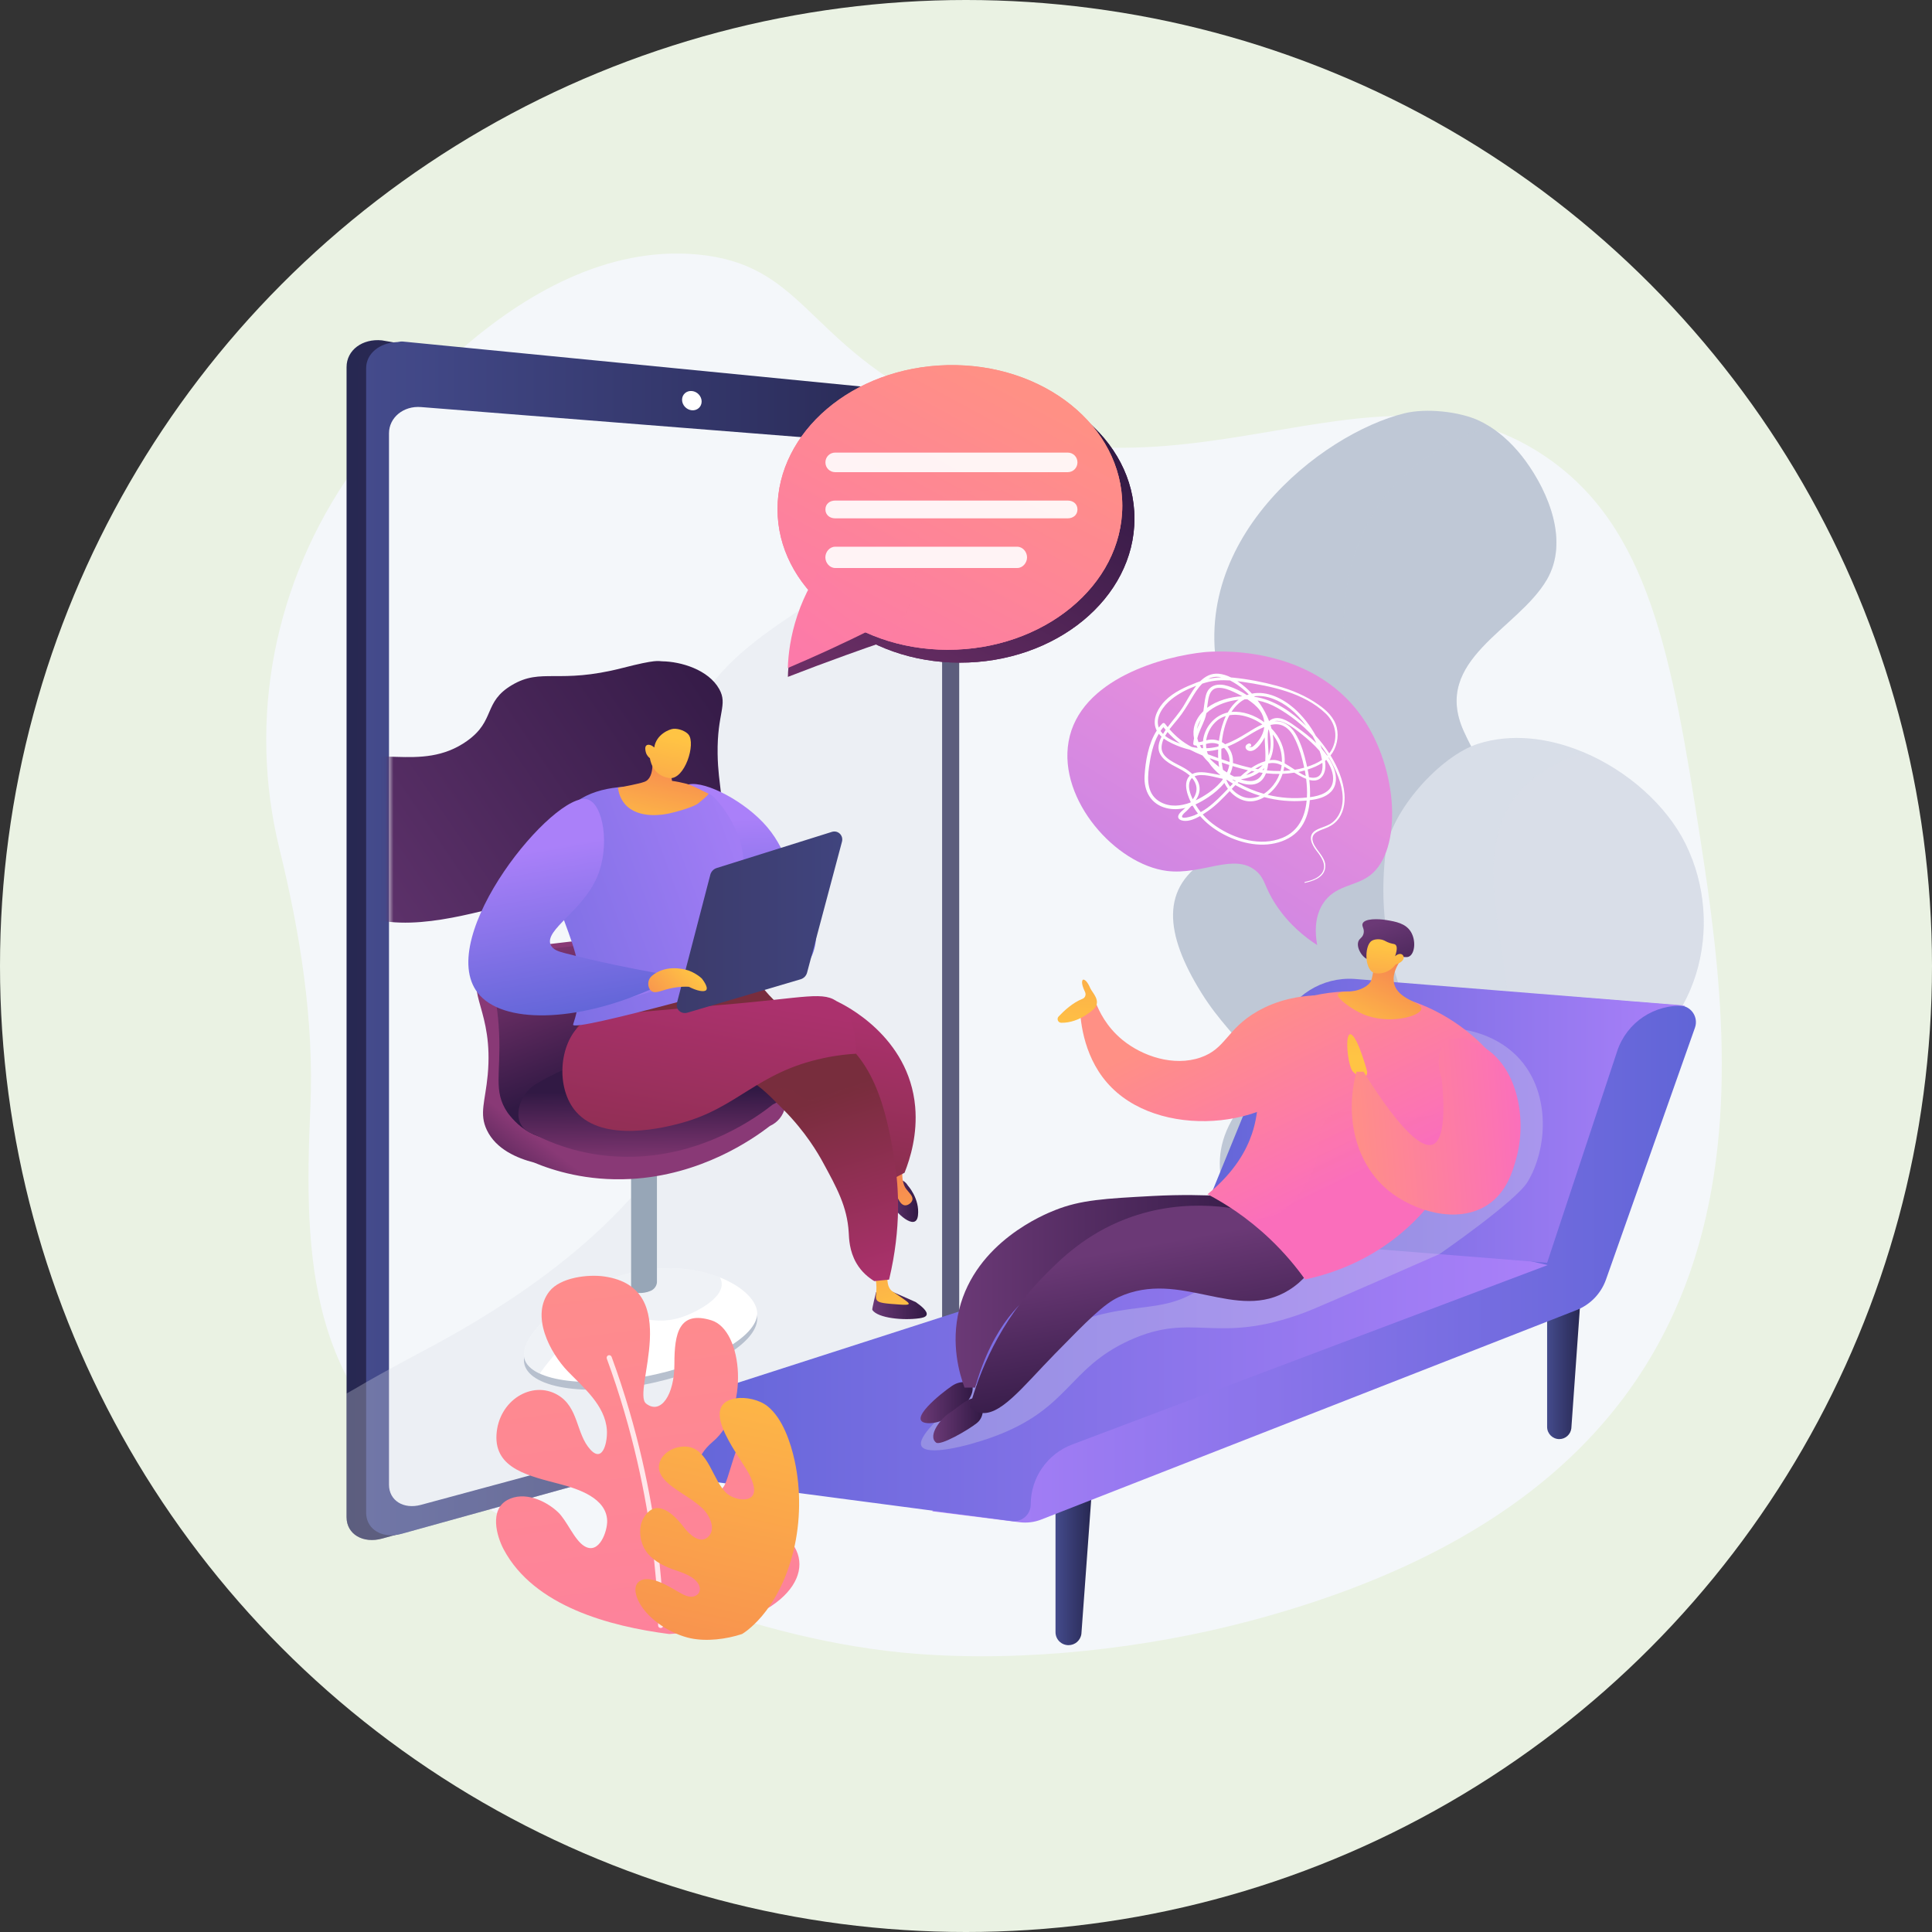 <svg width="248" height="248" viewBox="0 0 248 248" fill="none" xmlns="http://www.w3.org/2000/svg">
<rect x="0" y="0" width="248" height="248" fill="#333333" stroke="none"/>
<circle cx="124" cy="124" r="124" fill="#EAF2E3"/>
<path d="M218.269 107.736C214.582 83.979 211.631 67.562 198.33 58.568C175.895 43.391 150.84 68.025 119.064 51.5C103.408 43.358 102.821 33.926 89.57 32.67C66.127 30.454 46.924 58.022 45.263 60.386C35.153 74.753 31.78 92.27 35.872 108.968C38.534 119.813 40.336 131.039 39.84 142.182C38.98 161.583 39.476 179.686 58.58 191.251C75.641 201.584 97.109 210.693 117.593 212.288C131.514 213.371 147.12 211.619 160.537 208.048C228.907 189.854 223.336 140.396 218.269 107.736Z" fill="#F4F7FA"/>
<path d="M198.57 74.39C194.817 80.846 183.765 84.656 187.882 93.84C189.072 96.51 190.891 99.131 191.072 102.123C191.263 105.198 188.659 107.356 186.915 109.555C185.088 111.861 183.757 114.275 183.542 117.267C183.228 121.681 186.121 124.756 188.204 128.311C190.618 132.419 188.799 134.99 185.724 138.04C179.136 144.579 183.319 154.73 182.368 162.773C181.426 170.734 177.268 176.702 169.795 179.777C166.166 181.273 162.273 182.05 158.387 182.521C155.395 182.885 152.097 182.637 148.997 182.869H148.989C148.542 182.902 148.112 182.993 147.674 182.993C147.137 182.993 146.608 183.15 146.095 183.265C151.097 182.166 161.347 169.08 159.735 161.93C158.123 154.771 154.006 149.588 158.892 142.562C163.769 135.536 158.842 134.916 154.188 127.402C149.534 119.888 148.823 113.804 155.362 110.067C161.901 106.331 161.52 106.298 156.693 87.963C151.857 69.628 169.572 55.666 180.31 53.046C183.062 52.377 187.353 52.806 189.915 54.022C190.37 54.236 190.808 54.484 191.238 54.757C192.965 55.848 194.511 57.378 195.801 59.13C198.835 63.28 201.389 69.529 198.57 74.39Z" fill="#BFC8D6"/>
<path opacity="0.3" d="M198.57 74.39C194.817 80.846 183.765 84.656 187.882 93.84C189.072 96.51 190.891 99.131 191.072 102.123C191.263 105.198 188.659 107.356 186.914 109.555C185.088 111.861 183.757 114.275 183.542 117.267C183.228 121.681 186.121 124.756 188.204 128.311C190.618 132.419 188.799 134.99 185.724 138.04C179.136 144.579 183.319 154.73 182.368 162.773C181.426 170.734 177.268 176.702 169.795 179.777C166.166 181.273 162.273 182.05 158.387 182.521C155.395 182.885 152.097 182.637 148.997 182.869C150.931 182.53 152.965 181.571 154.568 180.752C159.76 178.115 165.124 174.792 167.827 169.436C169.241 166.634 168.447 165.278 167.274 162.451C165.463 158.094 164.719 153.308 166.935 148.877C169.109 144.529 172.539 140.363 172.415 135.255C172.217 127.385 161.983 121.987 167.1 113.845C170.225 108.877 176.077 105.645 176.995 99.362C177.623 95.113 174.928 91.584 173.63 87.756C172.25 83.689 172.217 79.283 172.936 75.067C175.036 62.792 183.583 57.254 191.229 54.757C192.957 55.848 194.503 57.378 195.792 59.13C198.834 63.28 201.389 69.529 198.57 74.39Z" fill="#BFC8D6"/>
<path d="M206.531 137.536C200.422 140.107 195.528 142.546 196.867 150.217C199.017 162.558 192.213 170.081 184.526 173.362C177.094 176.537 158.487 180.86 149.807 173.081C149.501 172.808 149.204 172.519 148.923 172.213C150.898 171.924 159.834 179.198 162.876 160.409C165.918 141.628 173.432 150.39 180.467 142.942C187.502 135.494 175.581 128.385 177.871 109.348C178.499 104.14 184.865 97.015 189.75 95.469C193.982 94.13 198.669 94.683 202.984 96.444C203.067 96.477 203.158 96.519 203.241 96.552C208.911 98.932 213.912 103.38 216.359 108.323C221.575 118.862 217.979 132.733 206.531 137.536Z" fill="#D8DEE8"/>
<path opacity="0.3" d="M206.531 137.536C200.422 140.107 195.528 142.545 196.867 150.217C199.017 162.558 192.213 170.081 184.526 173.362C177.094 176.537 158.487 180.86 149.807 173.081C153.502 174.387 157.966 175.305 161.785 174.859C167.241 174.222 172.292 170.105 175.424 165.766C178.012 162.186 179.657 158.02 182.203 154.408C183.972 151.903 186.65 150.283 188.444 147.819C190.188 145.422 191.312 142.537 192.288 139.76C193.503 136.28 193.842 132.626 193.619 128.964C193.032 118.929 187.601 105.818 198.082 99.032C199.678 97.998 201.43 97.188 203.249 96.543C208.92 98.924 213.921 103.371 216.368 108.315C221.575 118.862 217.979 132.733 206.531 137.536Z" fill="#D8DEE8"/>
<path d="M44.486 47.127V194.747C44.486 196.954 46.61 198.178 49.074 197.492L50.305 197.153L50.71 197.037L117.758 177.264C119.445 176.801 120.833 176.057 120.833 174.263V53.988C120.833 52.186 119.974 53.335 118.287 53.178L116.965 53.104L50.644 43.97L49.016 43.689C46.544 43.441 44.486 44.92 44.486 47.127Z" fill="url(#paint0_linear_0_1)"/>
<path d="M46.999 47.276V194.16C46.999 196.086 48.627 197.252 50.661 197.054C50.942 197.029 51.272 196.963 51.57 196.88L119.924 177.917C121.594 177.454 123.123 175.594 123.123 173.809V54.096C123.123 52.302 121.61 50.698 119.941 50.533L117.056 50.252L51.661 43.837C51.38 43.813 51.074 43.937 50.801 43.92H50.843C48.776 44.028 46.999 45.342 46.999 47.276Z" fill="url(#paint1_linear_0_1)"/>
<path d="M120.933 60.602V172.031C120.933 173.71 119.651 175.429 118.081 175.859L54.042 193.168C51.793 193.78 49.933 192.615 49.933 190.581V55.625C49.933 53.592 51.793 52.071 54.042 52.252L118.081 57.32C119.651 57.444 120.933 58.915 120.933 60.602Z" fill="#F4F7FA"/>
<path d="M90.066 51.542C90.066 52.219 89.504 52.724 88.818 52.666C88.124 52.608 87.553 52.005 87.553 51.318C87.553 50.632 88.115 50.128 88.818 50.194C89.512 50.26 90.066 50.864 90.066 51.542Z" fill="white"/>
<path opacity="0.3" d="M44.486 178.876V194.747C44.486 196.954 46.61 198.178 49.074 197.492L50.305 197.153L50.71 197.037C50.991 197.012 51.297 196.954 51.595 196.872L119.932 177.917C121.602 177.454 123.123 175.603 123.123 173.809V54.096C123.123 52.302 121.61 50.698 119.941 50.533L117.056 50.252C117.114 51.153 117.105 52.071 117.13 52.988C117.163 54.435 117.147 55.881 117.13 57.237C117.072 60.816 116.816 63.751 116.56 64.371C111.65 76.398 96.406 78.771 89.694 90.269C84.503 99.156 88.421 107.893 90.852 116.573C97.82 141.471 79.105 160.343 54.43 173.354C52.884 174.172 51.388 174.983 49.941 175.784C48.991 176.313 47.982 176.851 47.081 177.38C46.213 177.884 45.403 178.372 44.486 178.876Z" fill="#D8DEE8"/>
<mask id="mask0_0_1" style="mask-type:luminance" maskUnits="userSpaceOnUse" x="49" y="52" width="72" height="142">
<path d="M120.933 60.602V172.031C120.933 173.71 119.651 175.429 118.081 175.859L54.042 193.168C51.793 193.78 49.933 192.615 49.933 190.581V55.625C49.933 53.592 51.793 52.071 54.042 52.252L118.081 57.32C119.651 57.444 120.933 58.915 120.933 60.602Z" fill="white"/>
</mask>
<g mask="url(#mask0_0_1)">
<path d="M67.251 174.577C67.251 177.934 74.269 179.331 82.668 177.743C90.802 176.206 97.2 172.428 97.2 169.262C97.2 166.096 90.794 164.592 82.668 165.939C74.269 167.336 67.251 171.221 67.251 174.577Z" fill="#B7C0CE"/>
<path d="M67.251 173.867C67.251 177.033 74.269 178.297 82.668 176.727C90.802 175.206 97.2 171.585 97.2 168.601C97.2 165.617 90.794 161.748 82.668 163.046C74.269 164.385 67.251 170.692 67.251 173.867Z" fill="white"/>
<path opacity="0.4" d="M67.251 173.867C67.251 170.701 74.269 164.385 82.668 163.046C86.454 162.443 89.86 162.955 92.414 163.972C92.596 164.311 92.678 164.658 92.637 165.013C92.472 166.741 89.645 168.27 88.008 168.899C83.842 170.502 81.775 168.419 78.262 169.113C76.063 169.543 72.98 171.139 69.285 176.313C67.995 175.718 67.251 174.892 67.251 173.867Z" fill="#D8DEE8"/>
<path d="M81.85 165.972C82.445 166.014 83.007 165.923 83.528 165.699C83.999 165.501 84.329 165.03 84.329 164.55V148.299L81.006 148.737V165.071C80.998 165.575 81.353 165.939 81.85 165.972Z" fill="white"/>
<path d="M81.85 165.972C82.445 166.014 83.007 165.923 83.528 165.699C83.999 165.501 84.329 165.03 84.329 164.55V148.299L81.006 148.737V165.071C80.998 165.575 81.353 165.939 81.85 165.972Z" fill="#97A6B7"/>
<path d="M99.655 139.661L94.861 137.197C94.662 136.089 92.364 124.434 82.825 121.45C78.841 120.202 74.484 120.714 72.062 121.003C67.16 121.582 63.597 122.004 61.87 124.368C59.638 127.435 63.374 129.708 62.605 137.982C62.291 141.363 61.489 142.942 62.49 145.05C63.68 147.555 66.424 148.679 68.532 149.225C71.037 150.266 75.336 151.63 80.899 151.341C90.017 150.87 96.605 146.241 98.837 144.529C99.82 144.091 100.556 143.182 100.763 142.149C100.986 141.107 100.54 140.115 99.655 139.661Z" fill="url(#paint2_linear_0_1)"/>
<path d="M70.996 121.739C67.359 122.119 65.077 122.26 63.804 123.897C62.465 125.624 63.821 126.897 64.069 132.642C64.3 137.875 63.3 140.057 65.118 142.769C65.118 142.769 66.036 144.133 67.483 145.067C72.533 148.324 85.115 146.654 90.232 138.206C94.241 131.584 92.579 122.632 87.826 119.97C85.478 118.656 84.933 120.276 70.996 121.739Z" fill="url(#paint3_linear_0_1)"/>
<path d="M100.002 136.924L95.216 134.436C95.216 134.436 81.916 131.518 68.962 139.049C67.474 139.917 66.54 141.471 66.54 143.05C66.54 144.257 67.309 145.249 68.499 145.571C70.814 146.77 75.261 148.646 81.279 148.489C90.562 148.249 97.25 143.322 99.192 141.785C100.176 141.355 100.912 140.454 101.118 139.421C101.325 138.379 100.887 137.387 100.002 136.924Z" fill="url(#paint4_linear_0_1)"/>
<path d="M92.075 103.727C93.15 102.991 92.174 101.04 92.116 96.75C92.042 91.493 93.455 90.493 92.323 88.451C90.926 85.946 87.38 84.921 85.007 84.888C84.478 84.88 84.354 84.599 79.89 85.748C71.649 87.864 69.541 85.681 65.73 87.93C61.994 90.137 63.639 92.468 59.985 95.088C53.951 99.412 47.462 95.064 42.956 98.734C38.625 102.264 38.526 110.919 43.08 115.366C48.148 120.317 57.059 118.127 62.87 116.713C64.077 116.424 70.087 114.845 76.204 110.199C79.527 107.678 81.783 105.074 83.205 103.181C83.536 102.801 84.056 102.346 84.743 102.247C85.561 102.131 86.214 102.586 86.528 102.784C88.173 103.843 91.017 104.454 92.075 103.727Z" fill="url(#paint5_linear_0_1)"/>
<path d="M87.719 101.016C89.124 99.718 94.067 101.917 97.291 104.925C101.027 108.414 100.738 111.398 103.954 115.721C105.532 117.854 105.152 126.178 100.862 123.74C97.837 122.02 96.266 119.516 93.224 114.539C90.124 109.472 85.95 102.652 87.719 101.016Z" fill="url(#paint6_linear_0_1)"/>
<path d="M117.543 167.138L114.047 165.592L112.451 165.873C112.451 165.873 111.906 168.055 111.972 168.146C112.683 169.213 115.973 169.518 118.006 169.221C118.345 169.171 118.808 169.089 118.932 168.816C119.139 168.336 118.221 167.609 117.543 167.138Z" fill="url(#paint7_linear_0_1)"/>
<path d="M113.989 163.22C113.766 164.608 114.047 165.261 114.361 165.6C114.576 165.84 114.766 165.881 116.055 166.799C116.477 167.105 116.692 167.262 116.642 167.377C116.585 167.51 116.213 167.51 115.411 167.452C113.642 167.328 112.749 167.262 112.534 166.865C112.336 166.501 112.509 166.295 112.501 165.203C112.493 164.493 112.352 163.939 112.236 163.6C112.815 163.476 113.402 163.352 113.989 163.22Z" fill="url(#paint8_linear_0_1)"/>
<path d="M116.518 152.159C116.518 152.159 118.089 153.862 117.833 156.028C117.576 158.194 114.816 155.515 114.427 154.515C114.039 153.515 113.584 152.077 113.584 152.077C113.584 152.077 115.543 150.539 116.518 152.159Z" fill="url(#paint9_linear_0_1)"/>
<path d="M115.923 149.2C115.923 149.2 115.493 151.531 116.312 152.606C116.717 153.143 117.262 153.564 117.105 154.069C116.998 154.408 116.593 154.705 116.246 154.722C115.576 154.755 115.212 153.755 114.948 153.044C114.559 152.002 114.344 149.671 114.344 149.671L115.923 149.2Z" fill="url(#paint10_linear_0_1)"/>
<path d="M114.658 151.3C115.146 151.043 115.634 150.795 116.113 150.539C116.866 148.646 117.783 145.587 117.477 142.074C116.684 133.014 108.36 128.972 107.417 128.534C105.086 129.948 102.705 131.865 102.623 133.998C102.515 136.676 106.095 137.668 109.418 141.124C111.393 143.174 113.476 146.315 114.658 151.3Z" fill="url(#paint11_linear_0_1)"/>
<path d="M114.129 164.253C115.741 157.499 115.328 152.275 114.865 149.291C114.162 144.769 112.724 135.544 106.524 132.684C105.152 132.047 103.168 131.551 100.73 129.617C98.68 127.98 97.365 126.178 96.564 124.88C87.652 123.062 79.146 124.831 75.294 130.022C74.848 130.625 73.724 131.956 73.501 133.783C73.004 137.908 77.195 142.322 81.816 142.777C87.57 143.356 90.843 137.288 95.77 138.611C97.134 138.974 98.275 140.132 100.556 142.422C103.425 145.306 105.02 148.076 105.623 149.183C107.409 152.465 108.748 154.871 108.946 158.21C108.988 158.987 109.021 160.566 109.922 162.128C110.608 163.319 111.542 164.03 112.228 164.451C112.865 164.377 113.501 164.311 114.129 164.253Z" fill="url(#paint12_linear_0_1)"/>
<path opacity="0.3" d="M73.509 133.775C73.724 131.948 74.856 130.617 75.303 130.014C79.146 124.822 87.661 123.054 96.572 124.872C97.365 126.162 98.68 127.972 100.738 129.609C103.177 131.543 105.152 132.039 106.533 132.676C110.343 134.428 112.344 138.561 113.493 142.537C111.79 140.041 110.327 139.495 109.186 139.619C107.541 139.801 106.806 141.322 104.822 141.372C102.681 141.421 102.193 139.694 100.44 139.694C99.911 139.694 99.267 139.851 98.481 140.363C97.431 139.396 96.654 138.834 95.778 138.602C90.852 137.288 87.578 143.347 81.825 142.769C77.204 142.314 73.013 137.9 73.509 133.775Z" fill="url(#paint13_linear_0_1)"/>
<path d="M109.872 135.263C108.93 135.312 107.475 135.445 105.714 135.825C97.15 137.635 94.737 142.215 87.355 144.182C85.578 144.653 77.501 146.811 73.93 142.694C71.335 139.702 71.723 133.99 74.567 131.485C75.757 130.435 76.931 130.344 84.395 129.708C87.148 129.468 89.876 129.22 92.571 128.997C103.673 128.079 105.739 127.129 107.69 128.741C108.599 129.485 109.914 131.146 109.872 135.263Z" fill="url(#paint14_linear_0_1)"/>
<path d="M86.454 101.52C86.454 101.52 72.5 98.106 71.012 108.125C69.574 117.78 76.857 121.615 73.567 131.51C73.186 132.667 99.391 125.228 99.391 125.228C96.043 121.359 95.266 117.97 95.183 115.581C95.092 112.96 95.861 111.72 95.183 108.654C95.183 108.654 94.431 105.223 91.686 102.363C91.29 101.95 90.818 101.52 86.454 101.52Z" fill="url(#paint15_linear_0_1)"/>
<path d="M77.576 128.956C77.576 128.956 90.43 124.484 97.795 123.45L77.576 128.956Z" fill="url(#paint16_linear_0_1)"/>
<path d="M83.486 95.808C83.61 96.37 84.255 99.404 82.965 100.238C82.684 100.42 82.147 100.536 81.064 100.776C80.353 100.933 79.75 101.032 79.328 101.098C79.386 101.611 79.568 102.446 80.188 103.181C81.916 105.24 85.346 104.537 85.834 104.429C87.537 104.049 89.207 103.471 89.603 103.14C90.215 102.644 90.686 102.264 90.975 101.892C90.323 101.611 89.008 100.85 88.124 100.61C87.462 100.437 86.834 100.313 86.264 100.238C86.173 99.651 86.074 99.073 85.983 98.486C85.148 97.585 84.321 96.701 83.486 95.808Z" fill="url(#paint17_linear_0_1)"/>
<path d="M83.428 97.329C83.428 97.329 83.66 99.561 85.9 99.875C87.884 100.156 89.372 95.444 88.363 94.27C88.024 93.873 87.189 93.51 86.47 93.551C85.958 93.576 84.222 94.262 83.982 95.957C83.635 95.609 83.205 95.518 82.99 95.675C82.717 95.874 82.866 96.419 82.899 96.543C82.999 96.965 83.288 97.221 83.428 97.329Z" fill="url(#paint18_linear_0_1)"/>
<path d="M83.395 127.054C83.668 126.327 83.941 125.608 84.214 124.889C81.18 124.343 76.923 123.5 72.484 122.343C71.781 122.161 70.946 121.929 70.673 121.251C69.905 119.342 74.773 116.961 76.642 112.588C78.361 108.571 77.419 103.173 75.418 102.611C71.203 101.429 55.695 120.268 61.341 127.468C64.465 131.469 73.914 131.245 83.395 127.054Z" fill="url(#paint19_linear_0_1)"/>
<path d="M86.9 128.724L91.182 112.274C91.29 111.877 91.595 111.547 92.001 111.423L106.781 106.785C107.574 106.537 108.293 107.24 108.078 108.05L103.598 124.856C103.491 125.261 103.168 125.591 102.763 125.707L88.248 129.989C87.413 130.229 86.685 129.551 86.9 128.724Z" fill="url(#paint20_linear_0_1)"/>
<path d="M84.214 124.889C86.098 123.756 88.338 124.558 88.479 124.616C88.884 124.773 89.479 125.054 90.083 125.6C90.149 125.682 90.951 126.699 90.661 127.079C90.43 127.377 89.52 127.228 88.421 126.666C87.958 126.641 87.272 126.649 86.445 126.798C84.924 127.071 84.222 127.6 83.668 127.245C83.263 126.988 83.122 126.368 83.271 125.889C83.428 125.368 83.891 125.079 84.214 124.889Z" fill="url(#paint21_linear_0_1)"/>
</g>
<path d="M203.116 163.459L201.703 183.356C201.604 184.142 200.942 184.729 200.157 184.729C199.297 184.729 198.595 184.026 198.595 183.166V165.716L203.116 163.459Z" fill="url(#paint22_linear_0_1)"/>
<path d="M140.326 189.019L138.813 209.718C138.714 210.553 138.003 211.181 137.16 211.181C136.234 211.181 135.49 210.437 135.49 209.511V191.424L140.326 189.019Z" fill="url(#paint23_linear_0_1)"/>
<path d="M90.554 183.141L89.041 203.84C88.942 204.675 88.231 205.303 87.388 205.303C86.462 205.303 85.718 204.559 85.718 203.634V185.547L90.554 183.141Z" fill="url(#paint24_linear_0_1)"/>
<path d="M217.574 131.915L206.15 164.253C205.514 166.047 204.133 167.477 202.364 168.171L133.663 195.053C132.778 195.4 131.828 195.516 130.885 195.4L119.651 193.995L192.792 145.918L201.538 127.947L215.739 129.08C217.128 129.195 218.037 130.592 217.574 131.915Z" fill="url(#paint25_linear_0_1)"/>
<path d="M88.297 179.562L153.857 158.45L174.837 156.896L198.661 162.393L137.631 185.423C134.432 186.63 132.307 189.697 132.307 193.119C132.307 194.417 131.158 195.425 129.869 195.252L84.362 189.258C83.329 189.126 82.569 188.225 82.594 187.192C82.676 183.695 84.966 180.637 88.297 179.562Z" fill="url(#paint26_linear_0_1)"/>
<path d="M216.235 129.071L216.31 129.129C212.416 128.832 208.812 131.221 207.589 134.932L198.595 162.095L153.353 158.475L164.306 131.634C165.868 127.798 169.704 125.393 173.837 125.657L216.235 129.071Z" fill="url(#paint27_linear_0_1)"/>
<path opacity="0.3" d="M181.624 132.246C185.931 131.32 191.759 132.122 195.197 136.089C199.041 140.528 198.628 147.472 196.098 151.696C194.619 154.176 184.79 160.971 184.79 160.971C184.79 160.971 169.464 167.733 167.596 168.436C156.007 172.8 153.279 168.262 144.979 172.056C137.002 175.702 137.3 180.909 127.339 184.497C123.95 185.712 118.957 186.894 118.287 185.63C117.692 184.497 120.718 181.802 123.264 179.521C126.083 176.999 129.009 174.387 134.118 171.602C144.417 165.997 148.898 169.601 154.932 164.815C157.726 162.6 157.189 161.575 161.719 153.961C168.778 142.091 173.614 133.957 181.624 132.246Z" fill="#D8DEE8"/>
<path d="M124.719 177.661C124.719 177.661 123.578 176.975 122.214 177.892C120.85 178.802 116.295 182.447 119.023 182.678C121.751 182.893 125.628 179.479 124.719 177.661Z" fill="url(#paint28_linear_0_1)"/>
<path d="M126.083 180.166C126.083 180.166 126.537 181.761 125.397 182.67C124.256 183.579 120.718 185.621 120.156 185.175C119.015 184.266 120.842 181.984 121.974 181.306C123.123 180.62 125.173 178.339 126.083 180.166Z" fill="url(#paint29_linear_0_1)"/>
<path d="M157.966 152.382C157.602 152.506 157.189 152.812 156.825 153.523C154.717 153.407 151.642 153.325 147.947 153.523C141.805 153.854 138.73 154.019 135.424 155.342C134.109 155.863 125.273 159.401 123.123 168.097C122.032 172.511 123.148 176.322 123.809 178.115C124.264 178.115 124.719 178.115 125.173 178.115C127.488 169.924 131.447 166.592 133.828 165.137C137.374 162.955 141.937 162.591 150.906 161.947C160.843 161.236 164.29 161.922 165.025 160.128C166.108 157.483 160.537 151.49 157.966 152.382Z" fill="url(#paint30_linear_0_1)"/>
<path d="M169.125 161.715C168.481 162.823 167.356 164.41 165.48 165.584C158.726 169.824 151.559 162.864 143.616 166.493C141.706 167.369 139.606 169.502 135.415 173.784C131.249 178.033 128.248 182.05 125.62 181.298C125.091 181.149 124.71 180.835 124.479 180.612C125.661 176.313 128.224 169.659 134.043 163.757C136.159 161.608 139.334 158.458 144.517 156.466C152.378 153.457 159.52 155.185 162.281 156.011C164.571 157.921 166.844 159.822 169.125 161.715Z" fill="url(#paint31_linear_0_1)"/>
<path d="M168.671 127.782C166.819 127.873 164.1 128.27 161.38 129.832C157.42 132.113 157.387 134.626 154.089 135.751C150.667 136.924 146.658 135.602 144.07 133.477C142.012 131.791 141.07 129.766 140.656 128.691C139.97 128.84 139.292 128.997 138.606 129.146C138.681 131.254 139.168 136.098 142.706 139.619C149.642 146.538 164.562 144.662 168.439 137.115C170.117 133.858 169.415 130.154 168.671 127.782Z" fill="url(#paint32_linear_0_1)"/>
<path d="M140.507 129.427C140.507 129.427 138.631 131.336 136.225 131.287C135.812 131.278 135.605 130.783 135.887 130.485C136.556 129.774 137.713 128.691 138.945 128.22C139.292 128.088 139.441 127.683 139.284 127.344C139.019 126.79 138.747 126.062 138.995 125.765C138.995 125.765 139.4 125.542 139.97 126.881C140.202 127.41 141.342 128.427 140.507 129.427Z" fill="url(#paint33_linear_0_1)"/>
<path d="M190.758 134.618C189.328 133.105 185.286 129.237 178.69 127.79C171.754 126.269 166.232 128.344 164.339 129.154C163.835 130.402 163.116 132.37 162.521 134.85C161.256 140.082 161.81 142.289 160.702 145.554C160.008 147.596 158.536 150.415 155.007 153.3C157.263 154.482 160.115 156.284 162.975 158.995C164.901 160.822 166.398 162.641 167.53 164.236C170.522 163.592 174.656 162.244 178.69 159.227C189.857 150.861 190.659 136.949 190.758 134.618Z" fill="url(#paint34_linear_0_1)"/>
<path d="M175.499 137.577C175.499 137.577 174.358 133.254 173.449 132.791C172.539 132.337 172.994 136.891 173.68 137.577C174.358 138.264 175.499 138.718 175.499 137.577Z" fill="url(#paint35_linear_0_1)"/>
<path opacity="0.3" d="M163.43 156.02C165.571 155.185 166.902 153.126 167.53 152.151C170.299 147.861 168.464 145.158 170.489 143.496C173.077 141.372 176.755 143.984 183.013 143.265C185.674 142.959 187.972 142.107 189.857 141.14C188.626 146.53 185.699 153.961 178.689 159.21C174.655 162.228 170.522 163.575 167.53 164.22C166.397 162.624 164.901 160.806 162.975 158.979C161.892 157.954 160.809 157.061 159.76 156.284C161.066 156.532 162.314 156.458 163.43 156.02Z" fill="url(#paint36_linear_0_1)"/>
<path d="M185.063 138.487C184.368 136.47 184.649 134.527 185.749 133.701C187.452 132.419 190.403 134.378 190.758 134.61C194.817 137.305 196.032 143.719 194.627 148.729C194.172 150.357 193.42 153.027 190.981 154.647C187.071 157.235 181.409 155.424 178.227 152.829C174.118 149.473 172.539 143.48 174.126 137.569C174.432 137.569 174.73 137.569 175.036 137.569C176.325 139.661 181.467 147.836 183.914 146.91C184.443 146.72 185.815 145.745 185.063 138.487Z" fill="url(#paint37_linear_0_1)"/>
<path d="M176.548 121.458C176.557 122.93 176.4 124.095 176.243 124.897C176.094 125.666 176.036 125.897 175.862 126.129C175.309 126.864 174.044 127.269 173.052 127.294C172.688 127.302 171.911 127.278 171.746 127.65C171.746 127.65 171.738 127.666 171.738 127.683C171.597 128.096 173.391 129.509 174.945 130.171C178.235 131.593 182.368 130.46 182.459 129.485C182.542 128.633 179.516 128.36 178.971 126.31C178.698 125.285 179.169 124.269 179.566 123.616C179.02 122.64 177.078 122.442 176.548 121.458Z" fill="url(#paint38_linear_0_1)"/>
<path d="M174.358 120.871C174.507 120.425 174.887 120.392 175.027 119.854C175.193 119.226 174.763 118.92 174.912 118.548C175.176 117.887 176.904 117.928 177.962 118.102C179.144 118.3 180.442 118.515 181.111 119.623C181.764 120.698 181.632 122.31 180.938 122.748C180.558 122.987 180.243 122.731 179.623 122.905C178.838 123.128 178.35 123.839 178.045 124.434C177.995 124.194 177.921 123.888 177.797 123.566C177.557 122.938 177.466 122.607 177.251 122.533C176.821 122.376 176.507 123.211 175.871 123.211C175.044 123.202 174.06 121.756 174.358 120.871Z" fill="url(#paint39_linear_0_1)"/>
<path d="M179.152 123.806C179.152 123.806 178.251 125.128 176.606 124.938C175.135 124.773 175.077 121.442 176.061 120.78C176.391 120.557 177.02 120.491 177.532 120.665C177.83 120.764 177.929 120.896 178.417 121.053C178.871 121.194 179.004 121.152 179.136 121.276C179.301 121.433 179.409 121.797 179.078 122.748C179.376 122.475 179.715 122.384 179.954 122.508C179.996 122.524 180.086 122.599 180.144 122.706C180.326 123.095 179.954 123.566 179.152 123.806Z" fill="url(#paint40_linear_0_1)"/>
<path d="M137.168 95.196C138.589 87.12 149.394 84.235 154.585 83.714C155.659 83.607 168.216 82.557 174.846 92.047C179.557 98.792 179.995 109.117 175.92 112.324C174.002 113.837 171.341 113.564 169.787 116.052C168.687 117.821 168.819 119.904 169.084 121.318C167.546 120.326 165.455 118.689 163.769 116.118C162.256 113.812 162.454 112.869 161.297 111.853C158.486 109.373 154.337 112.373 149.782 111.795C143.227 110.952 135.845 102.71 137.168 95.196Z" fill="url(#paint41_linear_0_1)"/>
<path d="M148.484 93.782C147.41 95.444 147.029 97.734 146.922 99.594C146.814 101.553 147.74 103.247 149.733 103.735C150.551 103.934 151.369 103.9 152.163 103.702C151.84 103.991 151.295 104.388 151.237 104.777C151.179 105.165 151.625 105.331 151.948 105.364C152.617 105.446 153.378 105.132 154.048 104.752C154.8 105.612 155.717 106.339 156.718 106.909C158.9 108.149 161.644 108.852 164.108 108.133C165.306 107.786 166.397 107.108 167.092 106.058C167.753 105.074 168.042 103.884 168.133 102.71C169.125 102.594 170.167 102.346 170.861 101.627C171.622 100.834 171.605 99.66 171.25 98.684C171.068 98.188 170.828 97.717 170.531 97.271C170.547 97.254 170.555 97.246 170.572 97.23C170.828 97.651 171.06 98.081 171.266 98.519C172.002 100.057 172.614 101.826 172.242 103.545C172.076 104.322 171.688 105.041 171.068 105.545C170.431 106.066 169.646 106.165 168.943 106.554C167.786 107.199 168.348 108.381 168.985 109.199C169.563 109.935 170.324 110.976 169.778 111.935C169.332 112.729 168.315 113.026 167.489 113.217C167.414 113.233 167.439 113.341 167.513 113.324C168.505 113.109 169.82 112.696 170.076 111.572C170.398 110.175 169.026 109.34 168.58 108.191C168.133 107.042 169.134 106.694 169.993 106.38C170.597 106.157 171.151 105.86 171.589 105.38C172.448 104.446 172.68 103.132 172.581 101.908C172.432 100.189 171.737 98.502 170.795 96.973C171.589 95.99 171.886 94.609 171.589 93.386C171.275 92.121 170.307 91.203 169.274 90.476C167.654 89.327 165.819 88.558 163.918 88.037C162.099 87.541 160.206 87.178 158.329 86.988C158.222 86.979 158.123 86.971 158.024 86.963C157.511 86.707 156.974 86.533 156.428 86.483C155.469 86.401 154.709 86.814 154.064 87.451C153.915 87.5 153.758 87.558 153.609 87.616C152.171 88.17 150.667 88.831 149.567 89.939C148.732 90.782 147.98 92.08 148.302 93.311C148.344 93.477 148.41 93.634 148.484 93.782ZM156.775 86.938C156.205 86.963 155.651 87.037 155.097 87.153C155.106 87.153 155.114 87.145 155.114 87.145C155.651 86.855 156.222 86.822 156.775 86.938ZM149.625 93.692C149.509 93.857 149.402 94.031 149.294 94.212C149.179 94.097 149.071 93.964 148.972 93.824C149.088 93.659 149.212 93.493 149.344 93.344C149.443 93.468 149.534 93.584 149.625 93.692ZM149.865 93.964C150.352 94.51 150.89 95.006 151.477 95.444C150.815 95.213 150.113 94.898 149.559 94.46C149.65 94.295 149.757 94.13 149.865 93.964ZM149.385 94.799C149.741 95.064 150.138 95.279 150.518 95.46C151.229 95.791 151.981 96.064 152.75 96.238C153.27 96.51 153.808 96.75 154.353 96.973C154.601 97.287 154.866 97.577 155.147 97.858C155.544 98.469 156.073 99.015 156.66 99.495C156.263 99.42 155.866 99.346 155.461 99.271C154.734 99.139 153.75 98.982 153.047 99.354C152.741 99.065 152.394 98.817 152.047 98.61C151.022 97.99 149.013 97.345 149.104 95.866C149.129 95.494 149.228 95.146 149.385 94.799ZM153.014 99.858C153.32 100.205 153.535 100.619 153.585 101.098C153.634 101.652 153.428 102.148 153.113 102.603C152.741 101.842 152.444 100.933 152.758 100.222C152.824 100.073 152.907 99.949 153.014 99.858ZM169.696 97.544C169.117 97.94 168.447 98.222 167.786 98.428C167.753 98.296 167.728 98.155 167.695 98.023C167.414 96.825 167.05 95.576 166.472 94.485C165.893 93.402 164.967 92.526 163.661 92.576C163.645 92.576 163.628 92.576 163.603 92.576C163.827 92.51 164.108 92.518 164.455 92.617C165.447 92.906 166.373 93.675 167.174 94.311C167.968 94.94 168.72 95.634 169.39 96.395C169.448 96.56 169.506 96.725 169.555 96.891C169.605 97.089 169.654 97.304 169.696 97.544ZM154.031 92.559C154.081 92.476 154.13 92.402 154.18 92.319C154.18 92.319 154.18 92.328 154.172 92.328C154.006 92.749 153.816 93.162 153.642 93.576C153.709 93.237 153.833 92.898 154.031 92.559ZM153.692 94.774C153.89 93.948 154.32 93.171 154.626 92.377C154.734 92.104 154.8 91.823 154.858 91.542C155.833 90.633 157.189 90.112 158.47 89.889C158.652 89.856 158.825 89.831 158.999 89.815C158.42 90.253 157.957 90.823 157.602 91.46C155.874 91.832 154.577 93.402 154.419 95.155C154.229 95.204 154.039 95.254 153.849 95.27C153.783 95.097 153.733 94.94 153.692 94.774ZM156.908 99.949C156.924 99.99 156.941 100.024 156.957 100.065C156.172 101.123 154.99 101.95 153.882 102.536C153.75 102.603 153.626 102.669 153.485 102.735C153.742 102.346 153.94 101.917 153.981 101.454C154.039 100.743 153.758 100.148 153.337 99.652C154.296 99.213 155.982 99.784 156.775 99.933C156.817 99.933 156.866 99.941 156.908 99.949ZM162.628 98.891C162.711 98.602 162.76 98.304 162.793 97.998C163.314 97.899 163.843 97.924 164.347 98.155C164.405 98.18 164.463 98.213 164.521 98.238C164.488 98.486 164.438 98.734 164.372 98.974C163.794 98.982 163.207 98.957 162.628 98.891ZM167.563 99.288C167.579 99.395 167.596 99.503 167.613 99.618C167.282 99.478 166.951 99.288 166.654 99.098C166.786 99.073 166.926 99.04 167.059 99.007C167.199 98.974 167.348 98.932 167.489 98.891C167.513 99.023 167.538 99.156 167.563 99.288ZM166.216 98.808C166.108 98.742 166.009 98.676 165.918 98.618C165.604 98.42 165.257 98.188 164.901 97.99C165 96.585 164.579 95.138 163.628 93.981C163.496 93.824 163.364 93.667 163.215 93.518C163.174 93.361 163.132 93.212 163.083 93.055C163.653 92.923 164.248 92.923 164.785 93.204C165.521 93.576 165.984 94.328 166.315 95.055C166.819 96.155 167.174 97.353 167.414 98.544C167.017 98.66 166.621 98.742 166.216 98.808ZM159.776 89.765C159.892 89.765 159.999 89.765 160.115 89.765C160.743 90.17 161.322 90.641 161.719 91.187C162.049 91.641 162.239 92.171 162.289 92.708C161.066 91.807 159.553 91.253 158.073 91.385C158.321 91.005 158.602 90.658 158.941 90.352C159.197 90.104 159.478 89.914 159.776 89.765ZM156.321 92.427C156.635 92.187 156.982 92.022 157.354 91.914C156.949 92.774 156.693 93.716 156.544 94.617C156.519 94.774 156.494 94.94 156.47 95.097C156.04 94.94 155.577 94.89 155.13 94.965C155.031 94.981 154.932 95.006 154.833 95.031C154.973 94.031 155.519 93.038 156.321 92.427ZM157.569 95.832C157.883 95.709 158.197 95.568 158.495 95.419C159.784 94.783 160.942 93.865 162.281 93.32C162.264 93.493 162.231 93.667 162.182 93.84C162.049 94.311 161.81 94.741 161.512 95.122C161.371 95.295 161.214 95.477 161.049 95.634C160.958 95.725 160.851 95.808 160.735 95.882C160.305 95.932 160.222 95.915 160.487 95.841C160.752 95.742 160.553 95.353 160.289 95.444C159.528 95.717 159.95 96.502 160.636 96.395C161.363 96.279 162.025 95.27 162.339 94.65C162.339 94.841 162.347 95.014 162.355 95.18C162.396 95.981 162.479 96.866 162.413 97.709C161.768 97.891 161.157 98.213 160.611 98.577C159.817 98.403 159.04 98.188 158.263 97.949C158.272 97.783 158.272 97.61 158.255 97.444C158.205 96.825 157.957 96.262 157.569 95.832ZM162.884 93.716C163.025 94.295 163.107 94.882 163.107 95.469C163.107 96.014 163.016 96.527 162.835 96.998C162.835 96.593 162.81 96.188 162.785 95.816C162.744 95.237 162.669 94.353 162.818 93.65C162.843 93.675 162.859 93.692 162.884 93.716ZM163.372 94.278C163.967 95.039 164.372 95.94 164.504 96.915C164.546 97.221 164.562 97.527 164.546 97.825C164.215 97.668 163.868 97.56 163.521 97.552C163.339 97.544 163.165 97.56 162.983 97.585C163.488 96.593 163.562 95.427 163.372 94.278ZM162.091 98.197C161.917 98.395 161.719 98.577 161.495 98.734C161.371 98.709 161.247 98.693 161.123 98.668C161.438 98.494 161.76 98.329 162.091 98.197ZM161.041 99.04C160.9 99.123 160.751 99.197 160.594 99.271C160.388 99.362 160.173 99.437 159.966 99.495C160.189 99.313 160.421 99.131 160.669 98.965C160.793 98.999 160.917 99.023 161.041 99.04ZM158.412 99.685C158.222 99.594 158.04 99.495 157.875 99.395C158.04 99.056 158.156 98.701 158.222 98.337C158.875 98.536 159.528 98.718 160.189 98.874C159.859 99.114 159.545 99.379 159.247 99.652C158.966 99.676 158.685 99.685 158.412 99.685ZM156.99 98.817C156.924 98.502 156.875 98.188 156.833 97.874C156.883 97.891 156.941 97.907 156.99 97.932C157.255 98.023 157.519 98.114 157.792 98.197C157.767 98.354 157.734 98.511 157.685 98.66C157.635 98.833 157.569 98.999 157.495 99.156C157.329 99.048 157.164 98.941 156.99 98.817ZM156.8 97.453C156.775 97.097 156.767 96.75 156.775 96.419C156.775 96.312 156.784 96.213 156.784 96.105C156.899 96.072 157.015 96.031 157.131 95.998C157.627 96.469 157.85 97.13 157.833 97.808C157.784 97.792 157.743 97.775 157.693 97.767C157.395 97.651 157.098 97.552 156.8 97.453ZM156.37 97.304C155.932 97.147 155.486 96.99 155.048 96.816C154.998 96.692 154.957 96.56 154.924 96.428C155.411 96.403 155.899 96.32 156.37 96.204C156.354 96.576 156.354 96.94 156.37 97.304ZM154.849 96.047C154.825 95.866 154.808 95.684 154.808 95.494H154.816C155.37 95.337 155.907 95.328 156.428 95.535C156.42 95.626 156.412 95.725 156.403 95.816C156.337 95.832 156.271 95.849 156.205 95.866C155.742 95.973 155.296 96.031 154.849 96.047ZM157.817 91.807C158.371 91.716 158.949 91.741 159.495 91.856C160.404 92.046 161.281 92.443 162.041 92.989C161.347 93.287 160.694 93.708 160.074 94.088C159.181 94.642 158.255 95.171 157.263 95.535C157.131 95.427 156.99 95.337 156.842 95.254C156.966 94.08 157.255 92.848 157.817 91.807ZM165.67 98.891C165.364 98.924 165.058 98.949 164.744 98.965C164.785 98.784 164.827 98.602 164.852 98.412C165.133 98.56 165.397 98.726 165.67 98.891ZM162.215 98.85C162.157 98.841 162.099 98.833 162.049 98.825C162.132 98.751 162.206 98.676 162.281 98.602C162.256 98.684 162.239 98.767 162.215 98.85ZM162.082 99.205C161.562 100.412 160.413 100.412 159.321 100.057C159.33 100.048 159.346 100.032 159.354 100.024C160.032 99.924 160.694 99.718 161.33 99.337C161.438 99.271 161.537 99.205 161.628 99.139C161.785 99.172 161.934 99.189 162.082 99.205ZM158.611 100.238C158.586 100.263 158.561 100.28 158.544 100.305C158.42 100.23 158.296 100.156 158.181 100.081C158.214 100.081 158.255 100.081 158.288 100.081C158.396 100.139 158.503 100.189 158.611 100.238ZM155.37 97.461C155.345 97.42 155.321 97.37 155.296 97.329C155.668 97.461 156.04 97.593 156.403 97.725C156.428 97.974 156.453 98.213 156.494 98.453C156.114 98.155 155.726 97.825 155.37 97.461ZM154.229 96.039C154.155 95.915 154.089 95.791 154.023 95.667C154.147 95.651 154.271 95.626 154.403 95.593C154.403 95.684 154.411 95.775 154.419 95.866C154.428 95.923 154.436 95.981 154.444 96.039C154.37 96.047 154.296 96.047 154.229 96.039ZM156.461 88.294C157.123 88.285 157.784 88.55 158.371 88.823C158.718 88.98 159.09 89.17 159.462 89.376C157.924 89.451 156.205 89.922 154.949 90.856C154.998 90.493 155.039 90.121 155.106 89.749C155.254 88.955 155.585 88.302 156.461 88.294ZM160.999 89.376C162.587 89.162 164.289 89.914 165.579 90.947C166.34 91.559 167.05 92.319 167.662 93.171C165.835 91.41 163.546 89.806 161.057 89.451C161.041 89.418 161.016 89.393 160.999 89.376ZM168.968 95.386C168.191 94.634 167.331 93.964 166.505 93.386C165.695 92.807 164.537 91.922 163.479 92.237C163.248 92.303 163.058 92.418 162.909 92.567C162.826 92.361 162.744 92.154 162.653 91.956C162.322 91.236 161.909 90.55 161.429 89.914C162.314 90.087 163.174 90.41 163.992 90.881C165.645 91.823 167.183 93.038 168.497 94.46C168.662 94.766 168.828 95.072 168.968 95.386ZM169.745 97.916C169.828 98.751 169.687 99.676 168.819 99.817C168.563 99.858 168.299 99.833 168.026 99.759C167.976 99.428 167.927 99.098 167.861 98.775C168.522 98.569 169.175 98.296 169.745 97.916ZM167.761 102.371C166.05 102.553 164.356 102.429 162.719 102.024C162.909 101.883 163.083 101.726 163.248 101.569C163.909 100.925 164.372 100.156 164.637 99.329C165.141 99.313 165.645 99.263 166.141 99.18C166.521 99.412 166.902 99.635 167.307 99.825C167.422 99.875 167.538 99.924 167.662 99.974C167.761 100.759 167.811 101.578 167.761 102.371ZM162.231 101.9C161.099 101.578 159.999 101.123 158.949 100.544C158.925 100.528 158.892 100.511 158.867 100.503C158.9 100.47 158.941 100.429 158.974 100.396C160.38 100.925 161.834 100.949 162.479 99.329C162.487 99.304 162.496 99.288 162.504 99.263C163.083 99.321 163.661 99.354 164.248 99.346C164.008 100.015 163.62 100.644 163.107 101.173C162.843 101.445 162.554 101.693 162.231 101.9ZM161.752 102.156C160.991 102.503 160.148 102.578 159.321 102.189C158.842 101.958 158.437 101.644 158.115 101.263C158.272 101.098 158.42 100.941 158.577 100.784C159.602 101.354 160.661 101.817 161.752 102.156ZM157.891 100.974C157.709 100.718 157.552 100.445 157.428 100.156C157.445 100.131 157.462 100.114 157.47 100.09C157.734 100.272 157.999 100.437 158.263 100.594C158.131 100.718 158.015 100.842 157.891 100.974ZM157.619 101.255C156.784 102.123 155.949 102.999 154.973 103.71C154.709 103.909 154.419 104.082 154.13 104.248C153.907 103.967 153.7 103.669 153.51 103.347C153.494 103.314 153.477 103.289 153.461 103.256C154.048 102.991 154.61 102.66 155.13 102.313C155.841 101.834 156.577 101.222 157.164 100.503C157.271 100.718 157.395 100.933 157.536 101.131C157.561 101.173 157.585 101.214 157.619 101.255ZM150.121 93.609C150.485 93.129 150.882 92.683 151.212 92.278C151.865 91.476 152.378 90.608 152.915 89.724C153.312 89.054 153.75 88.318 154.329 87.756C154.461 87.715 154.601 87.674 154.734 87.632C155.767 87.326 156.825 87.277 157.891 87.343C158.205 87.5 158.503 87.682 158.776 87.864C159.313 88.228 159.826 88.657 160.297 89.145C160.214 89.17 160.132 89.195 160.057 89.228C159.305 88.74 158.495 88.327 157.66 88.07C156.387 87.665 155.147 87.864 154.783 89.302C154.618 89.963 154.577 90.633 154.469 91.286C153.973 91.766 153.585 92.344 153.361 93.022C153.171 93.617 153.155 94.204 153.27 94.774C153.221 94.998 153.188 95.221 153.171 95.46C153.163 95.585 153.262 95.667 153.378 95.684C153.444 95.692 153.518 95.7 153.585 95.709C153.634 95.808 153.684 95.907 153.733 96.006C153.469 95.973 153.213 95.932 152.956 95.874C151.84 95.295 150.923 94.526 150.121 93.609ZM170.63 96.701C170.109 95.899 169.522 95.138 168.91 94.46C168.175 93.113 167.191 91.873 166.108 90.922C164.67 89.666 162.636 88.641 160.702 89.038C160.454 88.765 160.189 88.509 159.908 88.261C159.586 87.98 159.222 87.69 158.834 87.434C159.057 87.459 159.28 87.492 159.503 87.525C163.174 88.07 167.389 88.922 170.175 91.592C171.349 92.716 171.746 94.345 171.117 95.874C170.993 96.171 170.828 96.453 170.63 96.701ZM170.365 96.998C170.15 96.701 169.927 96.403 169.679 96.122C169.613 95.948 169.539 95.766 169.464 95.593C169.803 96.031 170.117 96.477 170.407 96.94C170.39 96.965 170.382 96.981 170.365 96.998ZM168.158 102.33C168.158 102.313 168.158 102.289 168.158 102.272C168.183 101.553 168.15 100.825 168.067 100.114C168.613 100.255 169.183 100.238 169.605 99.8C170.142 99.246 170.2 98.428 170.084 97.668C170.142 97.626 170.192 97.577 170.25 97.535C170.795 98.354 171.241 99.321 171.101 100.296C170.903 101.735 169.423 102.156 168.158 102.33ZM154.386 104.553C154.634 104.396 154.866 104.239 155.064 104.099C156.106 103.38 156.974 102.462 157.85 101.545C158.404 102.173 159.131 102.66 159.958 102.818C160.776 102.975 161.586 102.743 162.289 102.322C163.951 102.768 165.678 102.933 167.439 102.784C167.53 102.776 167.629 102.768 167.728 102.76C167.538 104.793 166.712 106.67 164.645 107.538C161.851 108.703 158.487 107.703 156.106 106.066C155.461 105.628 154.882 105.124 154.386 104.553ZM152.907 103.479C152.965 103.454 153.031 103.438 153.089 103.413C153.295 103.768 153.527 104.115 153.775 104.438C153.626 104.512 153.477 104.587 153.328 104.653C153.097 104.752 151.336 105.339 151.807 104.611C151.956 104.38 152.27 104.165 152.46 103.958C152.617 103.793 152.766 103.636 152.907 103.479ZM148.749 94.188C148.856 94.32 148.98 94.444 149.104 94.559C148.724 95.303 148.517 96.138 148.964 96.874C149.642 98.015 151.138 98.436 152.179 99.139C152.369 99.271 152.56 99.412 152.733 99.569C152.684 99.618 152.626 99.668 152.584 99.734C152.088 100.371 152.237 101.28 152.46 101.991C152.568 102.322 152.7 102.644 152.849 102.958C152.832 102.983 152.808 103.008 152.791 103.024C151.559 103.479 150.212 103.619 148.997 102.975C147.253 102.049 147.253 100.164 147.492 98.445C147.682 97.073 148.005 95.46 148.749 94.188ZM148.749 93.402C148.228 92.055 149.377 90.559 150.377 89.757C151.295 89.021 152.419 88.451 153.56 88.021C152.915 88.847 152.403 89.839 151.94 90.6C151.344 91.575 150.567 92.41 149.89 93.336C149.766 93.187 149.642 93.038 149.526 92.881C149.46 92.79 149.303 92.782 149.22 92.865C149.046 93.03 148.898 93.212 148.749 93.402Z" fill="white"/>
<path d="M101.366 67.008C101.366 76.952 111.046 85.028 123.165 85.061C135.481 85.095 145.624 76.812 145.624 66.57C145.624 56.328 135.481 48.252 123.165 48.524C111.038 48.797 101.366 57.072 101.366 67.008Z" fill="url(#paint42_linear_0_1)"/>
<path d="M101.366 67.008C101.366 76.952 111.046 85.028 123.165 85.061C135.481 85.095 145.624 76.812 145.624 66.57C145.624 56.328 135.481 48.252 123.165 48.524C111.038 48.797 101.366 57.072 101.366 67.008Z" fill="url(#paint43_linear_0_1)"/>
<path d="M113.824 82.259C112.104 82.846 110.368 83.45 108.616 84.086C106.062 85.004 103.565 85.946 101.135 86.888C101.168 85.309 101.457 82.334 103.177 79.143C104.491 76.704 106.144 75.092 107.26 74.158L113.824 82.259Z" fill="url(#paint44_linear_0_1)"/>
<path d="M99.804 65.355C99.804 75.299 109.484 83.375 121.602 83.408C133.919 83.441 144.062 75.159 144.062 64.916C144.062 54.675 133.919 46.598 121.602 46.871C109.484 47.144 99.804 55.419 99.804 65.355Z" fill="url(#paint45_linear_0_1)"/>
<path d="M99.804 65.355C99.804 75.299 109.484 83.375 121.602 83.408C133.919 83.441 144.062 75.159 144.062 64.916C144.062 54.675 133.919 46.598 121.602 46.871C109.484 47.144 99.804 55.419 99.804 65.355Z" fill="url(#paint46_linear_0_1)"/>
<path d="M112.261 80.606C110.327 81.573 108.31 82.54 106.227 83.499C104.499 84.293 102.796 85.037 101.127 85.748C101.184 84.037 101.457 81.664 102.358 78.978C103.325 76.109 104.656 73.943 105.698 72.513L112.261 80.606Z" fill="url(#paint47_linear_0_1)"/>
<g opacity="0.2">
<path d="M116.246 78.763C118.899 73.373 116.213 68.364 119.808 64.85C123.47 61.263 128.265 64.511 133.456 61.552C135.473 60.403 137.722 58.212 139.4 53.749C142.318 56.816 144.062 60.692 144.062 64.916C144.062 75.159 133.919 83.441 121.602 83.408C118.808 83.4 116.146 82.97 113.708 82.185C114.907 81.044 115.7 79.87 116.246 78.763Z" fill="url(#paint48_linear_0_1)"/>
</g>
<g opacity="0.9">
<path d="M138.308 59.353C138.308 60.056 137.755 60.61 137.06 60.61H107.202C106.516 60.61 105.954 60.064 105.954 59.353C105.954 58.651 106.508 58.097 107.202 58.097H137.06C137.755 58.097 138.308 58.651 138.308 59.353Z" fill="white"/>
<path d="M138.308 65.396C138.308 66.099 137.755 66.537 137.06 66.537H107.202C106.516 66.537 105.954 66.099 105.954 65.396C105.954 64.693 106.508 64.255 107.202 64.255H137.06C137.755 64.255 138.308 64.685 138.308 65.396Z" fill="white"/>
<path d="M131.836 71.546C131.836 72.249 131.282 72.91 130.588 72.91H107.194C106.508 72.91 105.946 72.249 105.946 71.546C105.946 70.843 106.5 70.182 107.194 70.182H130.588C131.282 70.182 131.836 70.843 131.836 71.546Z" fill="white"/>
</g>
<path d="M85.908 209.751C78.262 208.767 68.557 206.188 64.664 198.905C63.738 197.169 62.804 193.805 65.143 192.54C67.284 191.383 70.045 192.606 71.632 194.111C72.798 195.218 73.716 197.69 75.022 198.475C76.939 199.624 77.981 196.5 77.94 195.21C77.849 192.325 74.302 191.151 71.947 190.523C68.037 189.482 63.482 188.597 63.73 184.183C63.978 179.777 68.276 177.132 71.583 179.058C74.311 180.645 73.922 184.042 75.782 186.076C77.435 187.886 78.014 184.952 77.898 183.513C77.659 180.389 74.914 178.132 72.889 176.032C70.607 173.668 68.078 168.899 70.516 165.774C71.922 163.972 75.476 163.55 77.584 163.856C87.884 165.344 81.056 178.678 82.932 180.166C84.809 181.653 86.578 179.05 86.57 175.09C86.561 171.13 87.173 168.212 91.306 169.477C95.439 170.742 96.225 181.091 91.505 185.059C86.784 189.035 91.802 193.367 93.067 190.523C93.984 188.465 94.786 183.084 97.432 182.488C101.838 181.505 101.771 190.498 100.507 192.59C98.729 195.524 94.712 196.161 92.472 198.69C91.819 199.426 90.347 201.245 90.918 202.319C91.711 203.815 93.943 202.212 94.753 201.517C96.588 199.955 99.134 194.648 101.722 198.17C104.913 202.534 99.573 208.982 85.908 209.751Z" fill="url(#paint49_linear_0_1)"/>
<g opacity="0.8">
<path d="M84.809 208.982C84.991 208.982 85.14 208.833 85.14 208.66C85.14 208.502 85.355 192.821 78.51 174.172C78.444 173.999 78.254 173.916 78.088 173.974C77.915 174.04 77.832 174.23 77.89 174.396C84.693 192.929 84.487 208.486 84.478 208.643C84.47 208.825 84.619 208.982 84.809 208.982C84.801 208.982 84.801 208.982 84.809 208.982Z" fill="white"/>
</g>
<path d="M81.99 203.047C83.23 201.989 85.867 203.642 86.958 204.27C87.595 204.634 88.463 205.196 89.223 204.865C90.025 204.526 89.967 203.683 89.488 203.088C88.62 202.022 86.958 201.724 85.743 201.203C84.445 200.641 83.247 199.881 82.61 198.575C82.098 197.525 81.982 195.979 82.561 194.954C84.156 192.102 86.471 194.326 87.768 196.029C88.397 196.855 89.802 198.277 90.876 197.302C92.009 196.268 91.034 194.425 90.157 193.607C89.008 192.54 87.611 191.804 86.355 190.879C85.222 190.044 84.065 188.853 84.817 187.374C85.396 186.233 86.859 185.596 88.115 185.696C91.009 185.919 91.455 190.135 93.356 191.755C94.026 192.325 95.555 192.78 96.365 192.218C97.184 191.647 96.655 190.333 96.357 189.622C95.489 187.506 89.231 180.397 94.414 179.504C95.721 179.281 97.514 179.686 98.539 180.521C100.474 182.083 101.499 185.183 102.011 187.531C102.813 191.226 102.763 195.334 101.871 199.013C99.895 207.139 95.249 209.751 95.249 209.751C93.241 210.412 90.728 210.734 88.644 210.296C86.198 209.775 83.271 207.965 82.056 205.708C81.659 204.973 81.221 203.7 81.99 203.047Z" fill="url(#paint50_linear_0_1)"/>
<defs>
<linearGradient id="paint0_linear_0_1" x1="206.001" y1="121.028" x2="36.706" y2="120.645" gradientUnits="userSpaceOnUse">
<stop stop-color="#444B8C"/>
<stop offset="0.996" stop-color="#26264F"/>
</linearGradient>
<linearGradient id="paint1_linear_0_1" x1="46.995" y1="120.455" x2="123.12" y2="120.455" gradientUnits="userSpaceOnUse">
<stop stop-color="#444B8C"/>
<stop offset="0.996" stop-color="#26264F"/>
</linearGradient>
<linearGradient id="paint2_linear_0_1" x1="64.223" y1="155.811" x2="70.678" y2="147.399" gradientUnits="userSpaceOnUse">
<stop stop-color="#311944"/>
<stop offset="1" stop-color="#893976"/>
</linearGradient>
<linearGradient id="paint3_linear_0_1" x1="79.557" y1="137.185" x2="72.211" y2="117.711" gradientUnits="userSpaceOnUse">
<stop stop-color="#311944"/>
<stop offset="1" stop-color="#893976"/>
</linearGradient>
<linearGradient id="paint4_linear_0_1" x1="83.843" y1="140.042" x2="83.961" y2="150.109" gradientUnits="userSpaceOnUse">
<stop stop-color="#311944"/>
<stop offset="1" stop-color="#893976"/>
</linearGradient>
<linearGradient id="paint5_linear_0_1" x1="95.237" y1="82.39" x2="32.189" y2="125.215" gradientUnits="userSpaceOnUse">
<stop stop-color="#311944"/>
<stop offset="1" stop-color="#6B3976"/>
</linearGradient>
<linearGradient id="paint6_linear_0_1" x1="95.698" y1="105.041" x2="96.951" y2="125.172" gradientUnits="userSpaceOnUse">
<stop stop-color="#AA80F9"/>
<stop offset="0.996" stop-color="#6165D7"/>
</linearGradient>
<linearGradient id="paint7_linear_0_1" x1="118.962" y1="167.457" x2="111.97" y2="167.457" gradientUnits="userSpaceOnUse">
<stop stop-color="#311944"/>
<stop offset="1" stop-color="#6B3976"/>
</linearGradient>
<linearGradient id="paint8_linear_0_1" x1="115.509" y1="169.899" x2="106.137" y2="141.784" gradientUnits="userSpaceOnUse">
<stop stop-color="#FFC444"/>
<stop offset="0.996" stop-color="#F36F56"/>
</linearGradient>
<linearGradient id="paint9_linear_0_1" x1="117.863" y1="154.135" x2="113.591" y2="154.135" gradientUnits="userSpaceOnUse">
<stop stop-color="#311944"/>
<stop offset="1" stop-color="#6B3976"/>
</linearGradient>
<linearGradient id="paint10_linear_0_1" x1="120.24" y1="165.563" x2="113.439" y2="145.159" gradientUnits="userSpaceOnUse">
<stop stop-color="#FFC444"/>
<stop offset="0.996" stop-color="#F36F56"/>
</linearGradient>
<linearGradient id="paint11_linear_0_1" x1="111.603" y1="130.633" x2="106.379" y2="160.836" gradientUnits="userSpaceOnUse">
<stop stop-color="#AB316D"/>
<stop offset="1" stop-color="#792D3D"/>
</linearGradient>
<linearGradient id="paint12_linear_0_1" x1="102.504" y1="167.53" x2="95.191" y2="144.387" gradientUnits="userSpaceOnUse">
<stop stop-color="#AB316D"/>
<stop offset="1" stop-color="#792D3D"/>
</linearGradient>
<linearGradient id="paint13_linear_0_1" x1="102.035" y1="166.045" x2="94.968" y2="143.679" gradientUnits="userSpaceOnUse">
<stop stop-color="#AB316D"/>
<stop offset="1" stop-color="#792D3D"/>
</linearGradient>
<linearGradient id="paint14_linear_0_1" x1="92.418" y1="127.955" x2="85.9" y2="165.639" gradientUnits="userSpaceOnUse">
<stop stop-color="#AB316D"/>
<stop offset="1" stop-color="#792D3D"/>
</linearGradient>
<linearGradient id="paint15_linear_0_1" x1="101.406" y1="108.508" x2="48.433" y2="127.907" gradientUnits="userSpaceOnUse">
<stop stop-color="#AA80F9"/>
<stop offset="0.996" stop-color="#6165D7"/>
</linearGradient>
<linearGradient id="paint16_linear_0_1" x1="76.351" y1="122.046" x2="108.418" y2="133.789" gradientUnits="userSpaceOnUse">
<stop stop-color="#AA80F9"/>
<stop offset="0.996" stop-color="#6165D7"/>
</linearGradient>
<linearGradient id="paint17_linear_0_1" x1="83.66" y1="108.238" x2="87.033" y2="92.927" gradientUnits="userSpaceOnUse">
<stop stop-color="#FFC444"/>
<stop offset="0.996" stop-color="#F36F56"/>
</linearGradient>
<linearGradient id="paint18_linear_0_1" x1="86.03" y1="94.523" x2="82.181" y2="114.349" gradientUnits="userSpaceOnUse">
<stop stop-color="#FFC444"/>
<stop offset="0.996" stop-color="#F36F56"/>
</linearGradient>
<linearGradient id="paint19_linear_0_1" x1="69.344" y1="108.939" x2="73.285" y2="130.809" gradientUnits="userSpaceOnUse">
<stop stop-color="#AA80F9"/>
<stop offset="0.996" stop-color="#6165D7"/>
</linearGradient>
<linearGradient id="paint20_linear_0_1" x1="108.116" y1="118.386" x2="86.86" y2="118.386" gradientUnits="userSpaceOnUse">
<stop stop-color="#40447E"/>
<stop offset="0.996" stop-color="#3C3B6B"/>
</linearGradient>
<linearGradient id="paint21_linear_0_1" x1="88.921" y1="124.524" x2="80.854" y2="132.126" gradientUnits="userSpaceOnUse">
<stop stop-color="#FFC444"/>
<stop offset="0.996" stop-color="#F36F56"/>
</linearGradient>
<linearGradient id="paint22_linear_0_1" x1="198.591" y1="174.09" x2="203.115" y2="174.09" gradientUnits="userSpaceOnUse">
<stop stop-color="#444B8C"/>
<stop offset="0.996" stop-color="#26264F"/>
</linearGradient>
<linearGradient id="paint23_linear_0_1" x1="135.48" y1="200.103" x2="140.322" y2="200.103" gradientUnits="userSpaceOnUse">
<stop stop-color="#444B8C"/>
<stop offset="0.996" stop-color="#26264F"/>
</linearGradient>
<linearGradient id="paint24_linear_0_1" x1="85.715" y1="194.222" x2="90.556" y2="194.222" gradientUnits="userSpaceOnUse">
<stop stop-color="#444B8C"/>
<stop offset="0.996" stop-color="#26264F"/>
</linearGradient>
<linearGradient id="paint25_linear_0_1" x1="119.646" y1="161.694" x2="217.696" y2="161.694" gradientUnits="userSpaceOnUse">
<stop stop-color="#AA80F9"/>
<stop offset="0.996" stop-color="#6165D7"/>
</linearGradient>
<linearGradient id="paint26_linear_0_1" x1="198.662" y1="176.088" x2="82.593" y2="176.088" gradientUnits="userSpaceOnUse">
<stop stop-color="#AA80F9"/>
<stop offset="0.996" stop-color="#6165D7"/>
</linearGradient>
<linearGradient id="paint27_linear_0_1" x1="216.306" y1="143.874" x2="153.35" y2="143.874" gradientUnits="userSpaceOnUse">
<stop stop-color="#AA80F9"/>
<stop offset="0.996" stop-color="#6165D7"/>
</linearGradient>
<linearGradient id="paint28_linear_0_1" x1="124.85" y1="180.046" x2="118.164" y2="180.046" gradientUnits="userSpaceOnUse">
<stop stop-color="#311944"/>
<stop offset="1" stop-color="#6B3976"/>
</linearGradient>
<linearGradient id="paint29_linear_0_1" x1="126.171" y1="182.354" x2="119.799" y2="182.354" gradientUnits="userSpaceOnUse">
<stop stop-color="#311944"/>
<stop offset="1" stop-color="#6B3976"/>
</linearGradient>
<linearGradient id="paint30_linear_0_1" x1="165.161" y1="165.202" x2="122.663" y2="165.202" gradientUnits="userSpaceOnUse">
<stop stop-color="#311944"/>
<stop offset="1" stop-color="#6B3976"/>
</linearGradient>
<linearGradient id="paint31_linear_0_1" x1="148.482" y1="180.497" x2="144.838" y2="160.229" gradientUnits="userSpaceOnUse">
<stop stop-color="#311944"/>
<stop offset="1" stop-color="#6B3976"/>
</linearGradient>
<linearGradient id="paint32_linear_0_1" x1="153.956" y1="130.93" x2="165.646" y2="155.07" gradientUnits="userSpaceOnUse">
<stop stop-color="#FF9085"/>
<stop offset="1" stop-color="#FB6FBB"/>
</linearGradient>
<linearGradient id="paint33_linear_0_1" x1="138.051" y1="133.247" x2="140.177" y2="101.06" gradientUnits="userSpaceOnUse">
<stop stop-color="#FFC444"/>
<stop offset="0.996" stop-color="#F36F56"/>
</linearGradient>
<linearGradient id="paint34_linear_0_1" x1="164.176" y1="125.98" x2="175.867" y2="150.12" gradientUnits="userSpaceOnUse">
<stop stop-color="#FF9085"/>
<stop offset="1" stop-color="#FB6FBB"/>
</linearGradient>
<linearGradient id="paint35_linear_0_1" x1="174.227" y1="135.636" x2="176.352" y2="103.449" gradientUnits="userSpaceOnUse">
<stop stop-color="#FFC444"/>
<stop offset="0.996" stop-color="#F36F56"/>
</linearGradient>
<linearGradient id="paint36_linear_0_1" x1="163.872" y1="126.128" x2="175.562" y2="150.268" gradientUnits="userSpaceOnUse">
<stop stop-color="#FF9085"/>
<stop offset="1" stop-color="#FB6FBB"/>
</linearGradient>
<linearGradient id="paint37_linear_0_1" x1="172.708" y1="145.743" x2="195.33" y2="143.921" gradientUnits="userSpaceOnUse">
<stop stop-color="#FF9085"/>
<stop offset="1" stop-color="#FB6FBB"/>
</linearGradient>
<linearGradient id="paint38_linear_0_1" x1="174.608" y1="133.772" x2="181.305" y2="119.829" gradientUnits="userSpaceOnUse">
<stop stop-color="#FFC444"/>
<stop offset="0.996" stop-color="#F36F56"/>
</linearGradient>
<linearGradient id="paint39_linear_0_1" x1="180.575" y1="129.033" x2="177.016" y2="118.363" gradientUnits="userSpaceOnUse">
<stop stop-color="#311944"/>
<stop offset="1" stop-color="#6B3976"/>
</linearGradient>
<linearGradient id="paint40_linear_0_1" x1="177.924" y1="121.424" x2="176.515" y2="135.22" gradientUnits="userSpaceOnUse">
<stop stop-color="#FFC444"/>
<stop offset="0.996" stop-color="#F36F56"/>
</linearGradient>
<linearGradient id="paint41_linear_0_1" x1="161.631" y1="95.226" x2="115.131" y2="169.763" gradientUnits="userSpaceOnUse">
<stop offset="0.004" stop-color="#E38DDD"/>
<stop offset="1" stop-color="#9571F6"/>
</linearGradient>
<linearGradient id="paint42_linear_0_1" x1="131.668" y1="51.634" x2="101.455" y2="107.671" gradientUnits="userSpaceOnUse">
<stop stop-color="#311944"/>
<stop offset="1" stop-color="#893976"/>
</linearGradient>
<linearGradient id="paint43_linear_0_1" x1="131.668" y1="51.634" x2="101.455" y2="107.671" gradientUnits="userSpaceOnUse">
<stop stop-color="#311944"/>
<stop offset="1" stop-color="#893976"/>
</linearGradient>
<linearGradient id="paint44_linear_0_1" x1="135.083" y1="45.568" x2="88.329" y2="107.067" gradientUnits="userSpaceOnUse">
<stop stop-color="#311944"/>
<stop offset="1" stop-color="#893976"/>
</linearGradient>
<linearGradient id="paint45_linear_0_1" x1="130.11" y1="49.981" x2="99.897" y2="106.018" gradientUnits="userSpaceOnUse">
<stop stop-color="#FF9085"/>
<stop offset="1" stop-color="#FB6FBB"/>
</linearGradient>
<linearGradient id="paint46_linear_0_1" x1="130.11" y1="49.981" x2="99.897" y2="106.018" gradientUnits="userSpaceOnUse">
<stop stop-color="#FF9085"/>
<stop offset="1" stop-color="#FB6FBB"/>
</linearGradient>
<linearGradient id="paint47_linear_0_1" x1="132.757" y1="45.284" x2="87.838" y2="104.37" gradientUnits="userSpaceOnUse">
<stop stop-color="#FF9085"/>
<stop offset="1" stop-color="#FB6FBB"/>
</linearGradient>
<linearGradient id="paint48_linear_0_1" x1="138.481" y1="53.176" x2="108.755" y2="112.829" gradientUnits="userSpaceOnUse">
<stop stop-color="#FF9085"/>
<stop offset="1" stop-color="#FB6FBB"/>
</linearGradient>
<linearGradient id="paint49_linear_0_1" x1="76.511" y1="145.538" x2="96.208" y2="298.029" gradientUnits="userSpaceOnUse">
<stop stop-color="#FF9085"/>
<stop offset="1" stop-color="#FB6FBB"/>
</linearGradient>
<linearGradient id="paint50_linear_0_1" x1="99.072" y1="166.058" x2="81.523" y2="244.461" gradientUnits="userSpaceOnUse">
<stop stop-color="#FFC444"/>
<stop offset="0.996" stop-color="#F36F56"/>
</linearGradient>
</defs>
</svg>
